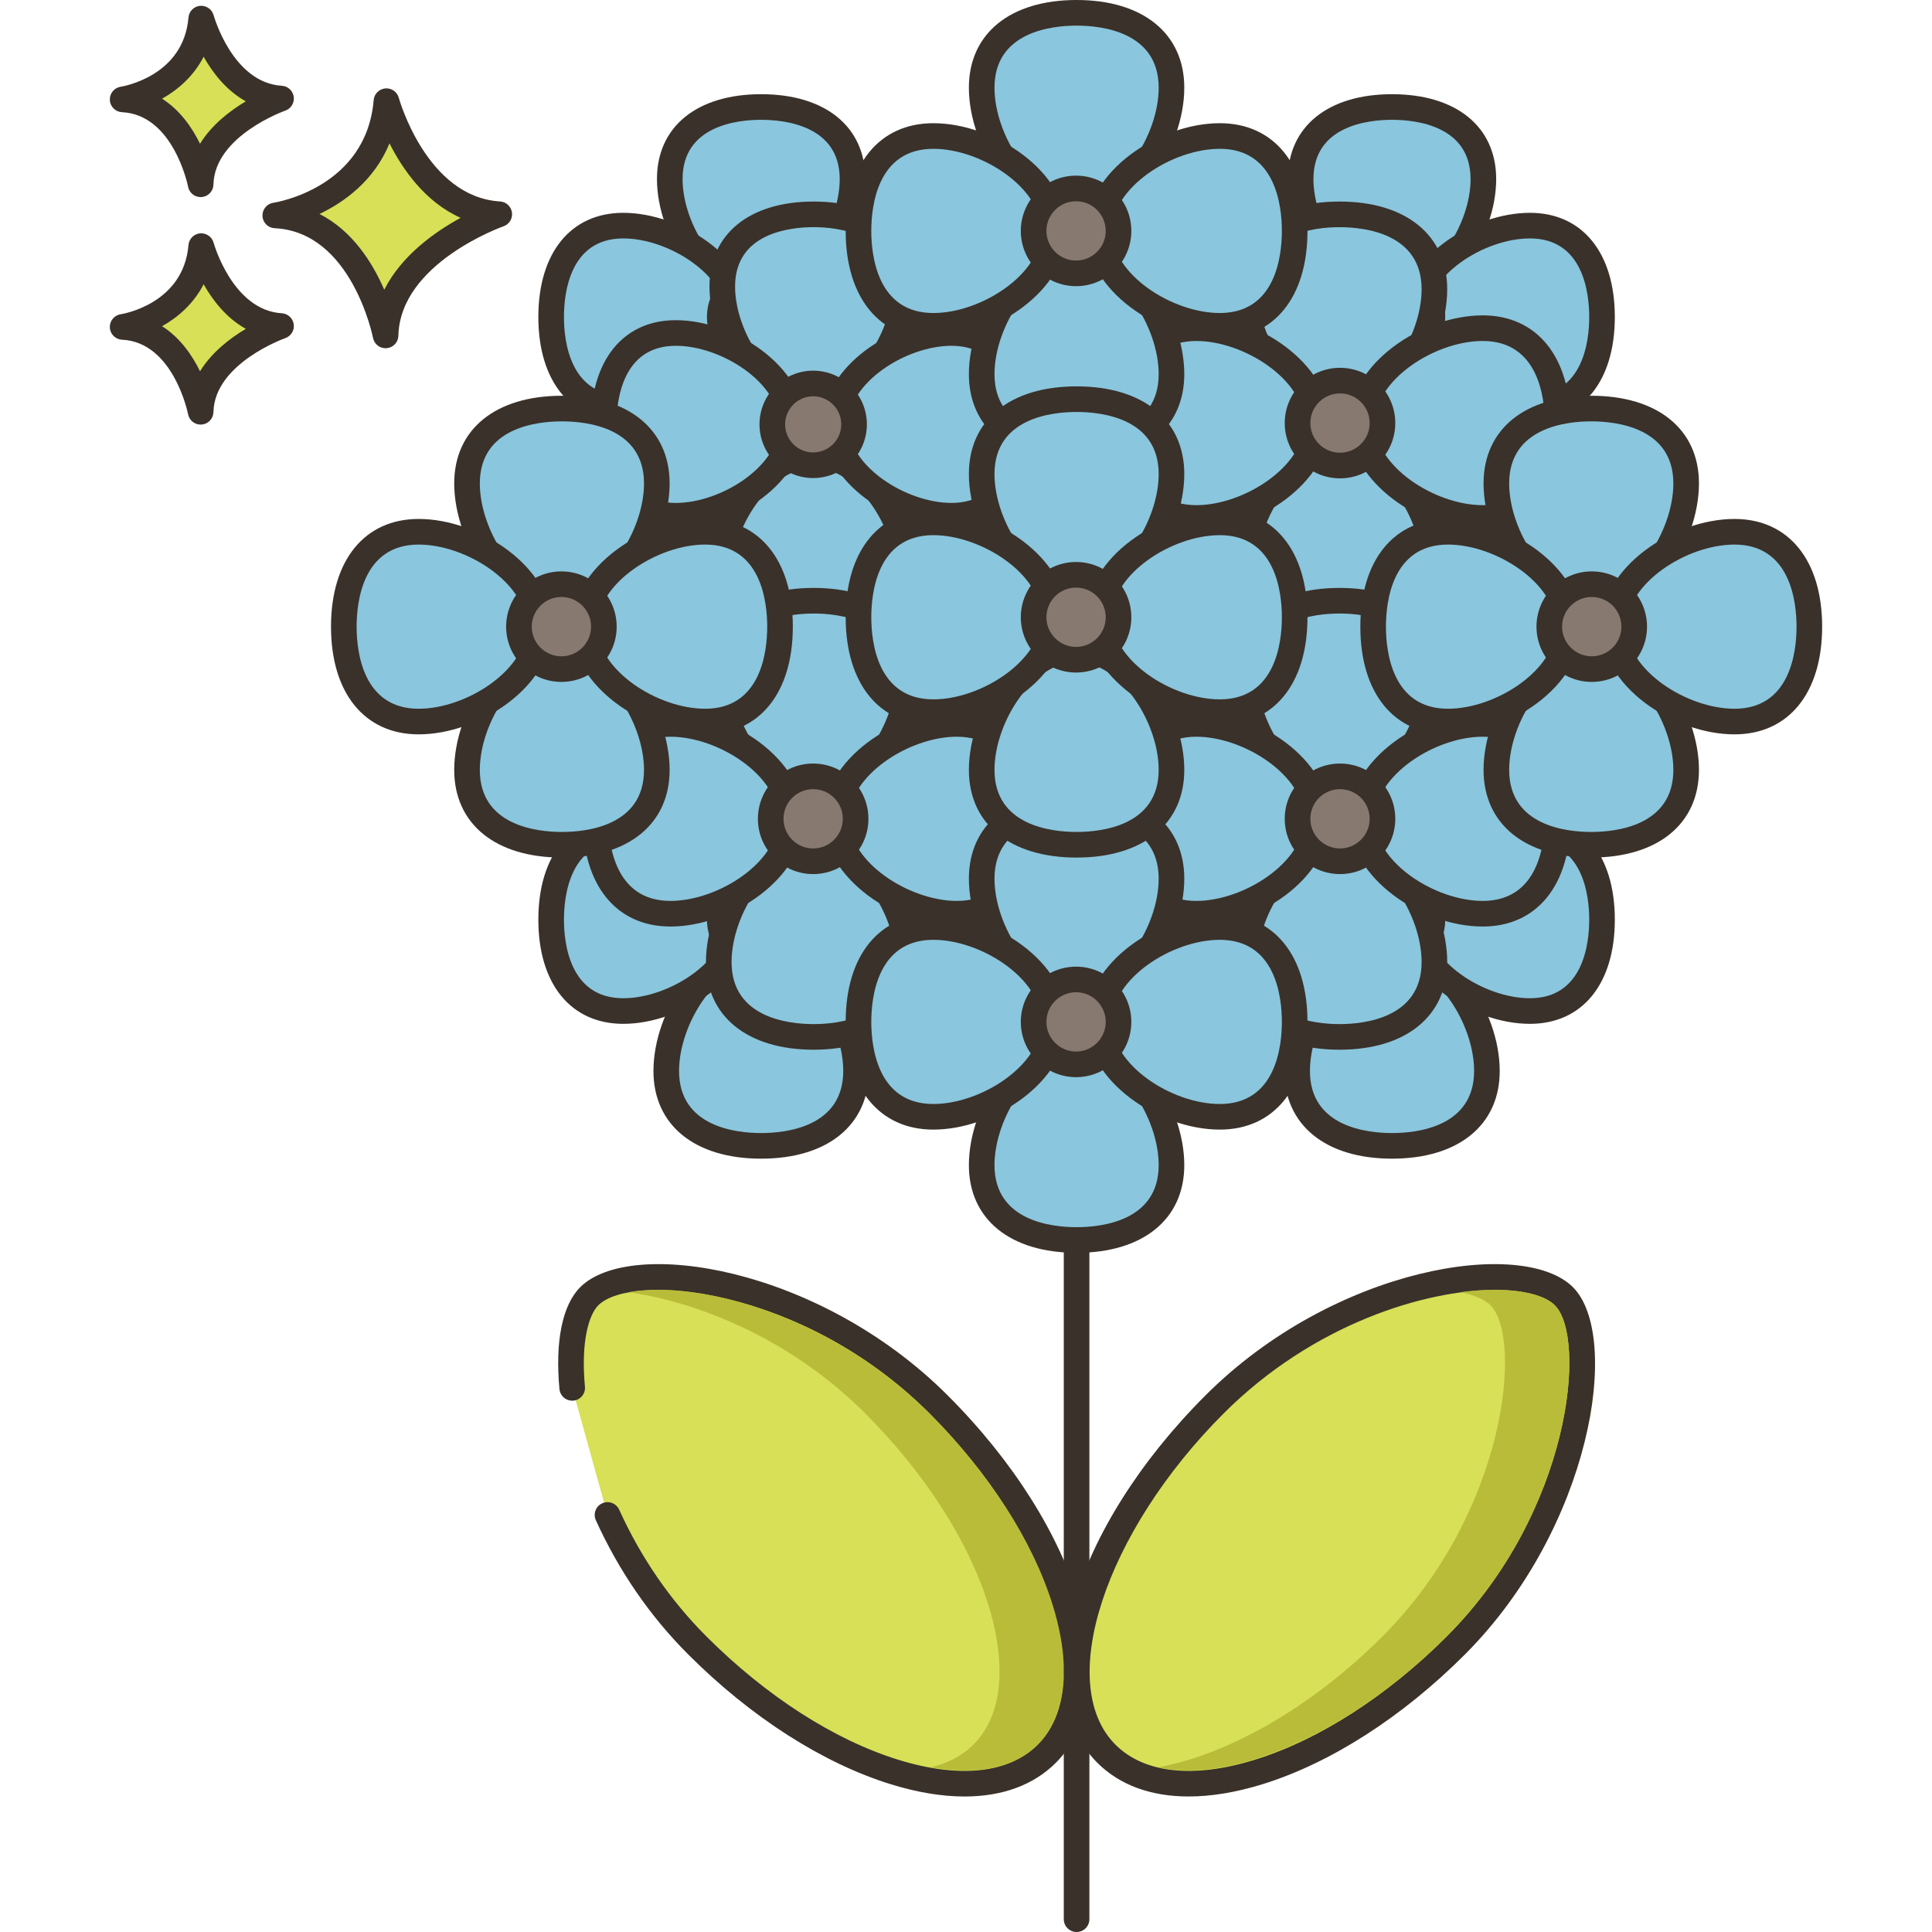 <?xml version="1.0" encoding="UTF-8"?>
<!DOCTYPE svg PUBLIC '-//W3C//DTD SVG 1.0//EN'
          'http://www.w3.org/TR/2001/REC-SVG-20010904/DTD/svg10.dtd'>
<svg contentScriptType="text/ecmascript" width="100pt" xmlns:xlink="http://www.w3.org/1999/xlink" zoomAndPan="magnify" contentStyleType="text/css" height="100.0pt" viewBox="-25 0 452 452.736" preserveAspectRatio="xMidYMid meet" xmlns="http://www.w3.org/2000/svg" version="1.0"
><path style="fill:#d7e057;" d="m65.188 23.707c-1.949 23.129-26.047 26.781-26.047 26.781 20.695.973 25.848 28.117 25.848 28.117.445-19.352 26.645-28.406 26.645-28.406-19.629-1.172-26.445-26.492-26.445-26.492zm0 0"
  /><path style="fill:#3a312a;" d="m91.812 47.207c-17.211-1.031-23.668-24.051-23.727-24.281-.383-1.406-1.703-2.336-3.168-2.207-1.453.133-2.598 1.285-2.719 2.734-1.719 20.43-22.629 23.93-23.508 24.066-1.527.23-2.629 1.582-2.547 3.121.078 1.543 1.312 2.77 2.855 2.84 18.055.855 23 25.441 23.043 25.691.277 1.422 1.52 2.434 2.945 2.434.086 0 .168-.004.254-.012 1.531-.129 2.715-1.387 2.75-2.918.387-17.023 24.383-25.559 24.625-25.641 1.352-.469 2.184-1.828 1.988-3.246-.199-1.418-1.367-2.5-2.793-2.582zm-27.133 20.691c-2.715-6.262-7.418-13.812-15.176-17.754 5.863-2.809 12.816-7.824 16.402-16.543 3.105 6.141 8.402 13.758 16.672 17.445-6.016 3.277-13.848 8.809-17.898 16.852zm0 0"
  /><path style="fill:#d7e057;" d="m21.789 57.668c-1.379 16.359-18.422 18.941-18.422 18.941 14.637.688 18.281 19.887 18.281 19.887.312-13.688 18.844-20.09 18.844-20.09-13.879-.832-18.703-18.738-18.703-18.738zm0 0"
  /><path style="fill:#3a312a;" d="m40.676 73.41c-11.535-.688-15.945-16.371-15.988-16.527-.379-1.406-1.719-2.309-3.164-2.203-1.453.129-2.598 1.285-2.723 2.734-1.156 13.742-15.289 16.133-15.883 16.227-1.527.23-2.625 1.582-2.547 3.121.082 1.543 1.316 2.77 2.855 2.844 12.07.566 15.449 17.289 15.48 17.453.27 1.426 1.516 2.438 2.945 2.438.082 0 .164-.004.25-.008 1.531-.125 2.715-1.387 2.75-2.922.262-11.418 16.664-17.27 16.824-17.324 1.355-.469 2.188-1.828 1.992-3.246-.195-1.418-1.367-2.5-2.793-2.586zm-19.172 13.594c-1.848-3.773-4.68-7.895-8.895-10.559 3.711-2.082 7.395-5.262 9.742-9.836 2.113 3.75 5.309 7.91 9.883 10.449-3.699 2.199-7.977 5.48-10.73 9.945zm0 0"
  /><path style="fill:#d7e057;" d="m21.789 4.355c-1.379 16.355-18.422 18.938-18.422 18.938 14.637.688 18.281 19.891 18.281 19.891.312-13.691 18.844-20.09 18.844-20.09-13.879-.832-18.703-18.738-18.703-18.738zm0 0"
  /><path style="fill:#3a312a;" d="m40.676 20.098c-11.535-.691-15.945-16.371-15.988-16.531-.379-1.402-1.719-2.305-3.164-2.203-1.453.129-2.598 1.285-2.723 2.738-1.156 13.738-15.289 16.129-15.883 16.223-1.527.234-2.625 1.582-2.547 3.125.082 1.539 1.316 2.77 2.855 2.84 12.07.57 15.449 17.289 15.48 17.453.27 1.43 1.516 2.441 2.945 2.441.082 0 .164-.004.25-.008 1.531-.129 2.715-1.387 2.75-2.922.262-11.418 16.664-17.27 16.824-17.324 1.355-.469 2.188-1.828 1.992-3.246-.195-1.418-1.367-2.5-2.793-2.586zm-19.172 13.59c-1.848-3.773-4.68-7.895-8.895-10.559 3.711-2.082 7.395-5.262 9.742-9.832 2.113 3.746 5.309 7.91 9.883 10.445-3.699 2.203-7.977 5.48-10.73 9.945zm0 0"
  /><path style="fill:#d7e057;" d="m194.578 329.102c-29.605-29.605-71.883-35.324-81.859-25.348-3.453 3.453-4.938 11.379-4 21.477l8.27 29.773c4.789 10.543 11.707 21.234 21.078 30.609 29.605 29.602 66.25 40.949 81.855 25.344 15.609-15.602 4.262-52.254-25.344-81.855zm0 0"
  /><path style="fill:#3a312a;" d="m196.699 326.98c-30.219-30.219-74.379-37.062-86.098-25.348-4.18 4.18-5.91 12.66-4.871 23.879.152 1.648 1.641 2.859 3.266 2.707 1.648-.152 2.863-1.613 2.707-3.266-.996-10.754.969-16.906 3.137-19.078 7.793-7.793 47.875-4.391 77.617 25.348 27.902 27.906 39.512 63.453 25.344 77.617-6.719 6.723-18.324 7.977-32.668 3.535-15.004-4.645-30.965-14.902-44.945-28.883-8.469-8.465-15.355-18.465-20.465-29.723-.688-1.508-2.461-2.176-3.973-1.492s-2.176 2.461-1.492 3.969c5.414 11.918 12.707 22.512 21.688 31.488 14.656 14.656 31.496 25.445 47.414 30.375 6.207 1.922 12.012 2.875 17.289 2.875 8.82 0 16.16-2.66 21.398-7.898 17.031-17.039 5.898-54.859-25.348-86.105zm0 0"
  /><path style="fill:#d7e057;" d="m341.102 303.754c-15.605-15.602-52.254-4.254-81.855 25.352-29.605 29.602-40.953 66.25-25.348 81.855 15.602 15.605 52.25 4.254 81.855-25.348 29.605-29.605 40.953-66.254 25.348-81.859zm0 0"
  /><path style="fill:#3a312a;" d="m343.227 301.633c-11.715-11.715-55.875-4.871-86.102 25.348-31.246 31.246-42.375 69.066-25.344 86.102 5.238 5.238 12.574 7.895 21.395 7.895 5.277 0 11.086-.949 17.293-2.871 15.918-4.93 32.754-15.715 47.41-30.375 29.68-29.676 36.793-74.656 25.348-86.098zm-29.59 81.859c-13.977 13.977-29.941 24.234-44.945 28.879-14.348 4.445-25.949 3.191-32.668-3.531-14.168-14.168-2.559-49.711 25.344-77.617 21.094-21.094 47.379-28.938 63.668-28.938 6.68 0 11.68 1.32 13.949 3.59 7.578 7.578 3.852 48.414-25.348 77.617zm0 0"
  /><path style="fill:#3a312a;" d="m226.914 223.234c-1.656 0-3 1.344-3 3v223.5c0 1.656 1.344 3 3 3s3-1.344 3-3v-223.5c0-1.656-1.344-3-3-3zm0 0"
  /><path style="fill:#8ac6dd;" d="m152.996 25.07c-11.824 0-21.414 5.07-21.414 16.898 0 11.824 9.586 27.238 21.414 27.238 11.824 0 21.414-15.414 21.414-27.238-.004-11.828-9.59-16.898-21.414-16.898zm0 0"
  /><path style="fill:#3a312a;" d="m152.992 22.074c-15.055 0-24.41 7.625-24.41 19.895 0 13.695 10.887 30.238 24.41 30.238 13.527 0 24.414-16.543 24.414-30.238 0-12.273-9.355-19.895-24.414-19.895zm0 44.133c-9.738 0-18.41-13.555-18.41-24.238 0-12.543 12.875-13.895 18.41-13.895 5.539 0 18.414 1.355 18.414 13.895 0 10.684-8.668 24.238-18.414 24.238zm0 0"
  /><path style="fill:#8ac6dd;" d="m152.996 81.453c-12.281 0-22.238 16.008-22.238 28.289 0 12.285 9.957 17.547 22.238 17.547s22.238-5.262 22.238-17.547c0-12.281-9.957-28.289-22.238-28.289zm0 0"
  /><path style="fill:#3a312a;" d="m152.992 78.453c-13.977 0-25.234 17.117-25.234 31.289 0 12.676 9.668 20.547 25.234 20.547 15.57 0 25.242-7.875 25.242-20.547 0-14.172-11.258-31.289-25.242-31.289zm0 45.836c-5.785 0-19.234-1.418-19.234-14.547 0-11.145 9.055-25.289 19.234-25.289 10.184 0 19.242 14.141 19.242 25.289 0 13.129-13.453 14.547-19.242 14.547zm0 0"
  /><path style="fill:#8ac6dd;" d="m185.312 52.871c-11.828 0-27.242 9.586-27.242 21.414 0 11.824 15.414 21.41 27.242 21.41 11.824 0 16.895-9.586 16.895-21.41 0-11.828-5.07-21.414-16.895-21.414zm0 0"
  /><path style="fill:#3a312a;" d="m185.312 49.871c-13.699 0-30.242 10.891-30.242 24.414 0 13.523 16.543 24.41 30.242 24.41 12.273 0 19.895-9.352 19.895-24.41s-7.621-24.414-19.895-24.414zm0 42.824c-10.688 0-24.242-8.668-24.242-18.41 0-9.746 13.555-18.414 24.242-18.414 12.543 0 13.895 12.875 13.895 18.414 0 5.535-1.352 18.41-13.895 18.41zm0 0"
  /><path style="fill:#8ac6dd;" d="m120.68 52.871c-11.828 0-16.895 9.586-16.895 21.414 0 11.824 5.066 21.41 16.895 21.41 11.824 0 27.242-9.586 27.242-21.41 0-11.828-15.418-21.414-27.242-21.414zm0 0"
  /><path style="fill:#3a312a;" d="m120.68 49.871c-12.273 0-19.895 9.355-19.895 24.414s7.621 24.41 19.895 24.41c13.695 0 30.242-10.887 30.242-24.41 0-13.523-16.547-24.414-30.242-24.414zm0 42.824c-12.543 0-13.895-12.875-13.895-18.41 0-5.539 1.352-18.414 13.895-18.414 10.684 0 24.242 8.668 24.242 18.414 0 9.742-13.559 18.41-24.242 18.41zm0 0"
  /><path style="fill:#87796f;" d="m152.883 64.703c-5.289 0-9.582 4.289-9.582 9.582 0 5.289 4.293 9.578 9.582 9.578 5.293 0 9.578-4.289 9.578-9.578 0-5.293-4.289-9.582-9.578-9.582zm0 0"
  /><path style="fill:#3a312a;" d="m152.879 61.703c-6.938 0-12.578 5.645-12.578 12.582s5.641 12.578 12.578 12.578 12.582-5.641 12.582-12.578-5.645-12.582-12.582-12.582zm0 19.16c-3.625 0-6.578-2.953-6.578-6.578 0-3.629 2.953-6.582 6.578-6.582 3.629 0 6.582 2.953 6.582 6.582 0 3.625-2.949 6.578-6.582 6.578zm0 0"
  /><path style="fill:#8ac6dd;" d="m300.832 25.07c-11.828 0-21.414 5.07-21.414 16.898 0 11.824 9.586 27.238 21.414 27.238 11.824 0 21.41-15.414 21.41-27.238 0-11.828-9.586-16.898-21.41-16.898zm0 0"
  /><path style="fill:#3a312a;" d="m300.832 22.074c-15.059 0-24.414 7.625-24.414 19.895 0 13.695 10.887 30.238 24.414 30.238 13.523 0 24.41-16.543 24.41-30.238 0-12.273-9.355-19.895-24.41-19.895zm0 44.133c-9.742 0-18.414-13.555-18.414-24.238 0-12.543 12.875-13.895 18.414-13.895 5.535 0 18.41 1.355 18.41 13.895 0 10.684-8.668 24.238-18.41 24.238zm0 0"
  /><path style="fill:#8ac6dd;" d="m300.832 81.453c-12.285 0-22.238 16.008-22.238 28.289 0 12.285 9.953 17.547 22.238 17.547 12.281 0 22.238-5.262 22.238-17.547 0-12.281-9.957-28.289-22.238-28.289zm0 0"
  /><path style="fill:#3a312a;" d="m300.832 78.453c-13.98 0-25.238 17.117-25.238 31.289 0 12.676 9.668 20.547 25.238 20.547 15.566 0 25.238-7.875 25.238-20.547 0-14.172-11.258-31.289-25.238-31.289zm0 45.836c-5.789 0-19.238-1.418-19.238-14.547 0-11.145 9.055-25.289 19.238-25.289 10.18 0 19.238 14.141 19.238 25.289 0 13.129-13.453 14.547-19.238 14.547zm0 0"
  /><path style="fill:#8ac6dd;" d="m333.148 52.871c-11.828 0-27.242 9.586-27.242 21.414 0 11.824 15.414 21.41 27.242 21.41 11.824 0 16.895-9.586 16.895-21.41 0-11.828-5.07-21.414-16.895-21.414zm0 0"
  /><path style="fill:#3a312a;" d="m333.148 49.871c-13.699 0-30.242 10.891-30.242 24.414 0 13.523 16.543 24.41 30.242 24.41 12.273 0 19.895-9.352 19.895-24.41s-7.621-24.414-19.895-24.414zm0 42.824c-10.688 0-24.242-8.668-24.242-18.41 0-9.746 13.555-18.414 24.242-18.414 12.543 0 13.895 12.875 13.895 18.414 0 5.535-1.352 18.41-13.895 18.41zm0 0"
  /><path style="fill:#8ac6dd;" d="m268.516 52.871c-11.828 0-16.895 9.586-16.895 21.414 0 11.824 5.066 21.41 16.895 21.41 11.824 0 27.242-9.586 27.242-21.41 0-11.828-15.418-21.414-27.242-21.414zm0 0"
  /><path style="fill:#3a312a;" d="m268.516 49.871c-12.273 0-19.895 9.355-19.895 24.414s7.621 24.41 19.895 24.41c13.695 0 30.242-10.887 30.242-24.41 0-13.523-16.547-24.414-30.242-24.414zm0 42.824c-12.543 0-13.895-12.875-13.895-18.41 0-5.539 1.352-18.414 13.895-18.414 10.684 0 24.242 8.668 24.242 18.414 0 9.742-13.559 18.41-24.242 18.41zm0 0"
  /><path style="fill:#87796f;" d="m300.715 64.703c-5.289 0-9.578 4.289-9.578 9.582 0 5.289 4.289 9.578 9.578 9.578 5.293 0 9.582-4.289 9.582-9.578 0-5.293-4.289-9.582-9.582-9.582zm0 0"
  /><path style="fill:#3a312a;" d="m300.715 61.703c-6.938 0-12.578 5.645-12.578 12.582s5.641 12.578 12.578 12.578 12.582-5.641 12.582-12.578-5.645-12.582-12.582-12.582zm0 19.16c-3.625 0-6.578-2.953-6.578-6.578 0-3.629 2.953-6.582 6.578-6.582 3.629 0 6.582 2.953 6.582 6.582 0 3.625-2.949 6.578-6.582 6.578zm0 0"
  /><path style="fill:#8ac6dd;" d="m152.996 166.297c-11.824 0-21.414 5.07-21.414 16.895 0 11.828 9.586 27.242 21.414 27.242 11.824 0 21.414-15.414 21.414-27.242 0-11.824-9.59-16.895-21.414-16.895zm0 0"
  /><path style="fill:#3a312a;" d="m152.992 163.297c-15.055 0-24.41 7.625-24.41 19.895 0 13.695 10.887 30.242 24.41 30.242 13.527 0 24.414-16.547 24.414-30.242 0-12.273-9.355-19.895-24.414-19.895zm0 44.137c-9.738 0-18.41-13.559-18.41-24.242 0-12.543 12.875-13.895 18.41-13.895 5.539 0 18.414 1.352 18.414 13.895 0 10.684-8.668 24.242-18.414 24.242zm0 0"
  /><path style="fill:#8ac6dd;" d="m152.996 222.676c-12.281 0-22.238 16.008-22.238 28.293s9.957 17.547 22.238 17.547 22.238-5.266 22.238-17.547-9.957-28.293-22.238-28.293zm0 0"
  /><path style="fill:#3a312a;" d="m152.992 219.676c-13.977 0-25.234 17.117-25.234 31.293 0 12.672 9.668 20.547 25.234 20.547 15.57 0 25.242-7.875 25.242-20.547 0-14.176-11.258-31.293-25.242-31.293zm0 45.84c-5.785 0-19.234-1.418-19.234-14.547 0-11.148 9.055-25.293 19.234-25.293 10.184 0 19.242 14.141 19.242 25.293 0 13.129-13.453 14.547-19.242 14.547zm0 0"
  /><path style="fill:#8ac6dd;" d="m185.312 194.094c-11.828 0-27.242 9.586-27.242 21.414 0 11.828 15.414 21.414 27.242 21.414 11.824 0 16.895-9.586 16.895-21.414 0-11.828-5.07-21.414-16.895-21.414zm0 0"
  /><path style="fill:#3a312a;" d="m185.312 191.094c-13.699 0-30.242 10.891-30.242 24.414 0 13.523 16.543 24.414 30.242 24.414 12.273 0 19.895-9.355 19.895-24.414 0-15.059-7.621-24.414-19.895-24.414zm0 42.828c-10.688 0-24.242-8.672-24.242-18.414 0-9.742 13.555-18.414 24.242-18.414 12.543 0 13.895 12.875 13.895 18.414 0 5.535-1.352 18.414-13.895 18.414zm0 0"
  /><path style="fill:#8ac6dd;" d="m120.68 194.094c-11.828 0-16.895 9.586-16.895 21.414 0 11.828 5.066 21.414 16.895 21.414 11.824 0 27.242-9.586 27.242-21.414 0-11.828-15.418-21.414-27.242-21.414zm0 0"
  /><path style="fill:#3a312a;" d="m120.68 191.094c-12.273 0-19.895 9.355-19.895 24.414 0 15.059 7.621 24.414 19.895 24.414 13.695 0 30.242-10.891 30.242-24.414 0-13.523-16.547-24.414-30.242-24.414zm0 42.828c-12.543 0-13.895-12.879-13.895-18.414 0-5.539 1.352-18.414 13.895-18.414 10.684 0 24.242 8.672 24.242 18.414 0 9.742-13.559 18.414-24.242 18.414zm0 0"
  /><path style="fill:#87796f;" d="m162.461 215.508c0 5.293-4.289 9.582-9.578 9.582-5.293 0-9.582-4.289-9.582-9.582 0-5.289 4.289-9.578 9.582-9.578 5.289 0 9.578 4.289 9.578 9.578zm0 0"
  /><path style="fill:#3a312a;" d="m152.879 202.93c-6.938 0-12.578 5.641-12.578 12.578s5.641 12.582 12.578 12.582 12.582-5.645 12.582-12.582-5.645-12.578-12.582-12.578zm0 19.16c-3.625 0-6.578-2.953-6.578-6.582 0-3.629 2.953-6.578 6.578-6.578 3.629 0 6.582 2.949 6.582 6.578 0 3.629-2.949 6.582-6.582 6.582zm0 0"
  /><path style="fill:#8ac6dd;" d="m300.832 166.297c-11.828 0-21.414 5.07-21.414 16.895 0 11.828 9.586 27.242 21.414 27.242 11.824 0 21.41-15.414 21.41-27.242 0-11.824-9.586-16.895-21.41-16.895zm0 0"
  /><path style="fill:#3a312a;" d="m300.832 163.297c-15.059 0-24.414 7.625-24.414 19.895 0 13.695 10.887 30.242 24.414 30.242 13.523 0 24.41-16.547 24.41-30.242 0-12.273-9.355-19.895-24.41-19.895zm0 44.137c-9.742 0-18.414-13.559-18.414-24.242 0-12.543 12.875-13.895 18.414-13.895 5.535 0 18.41 1.352 18.41 13.895 0 10.684-8.668 24.242-18.41 24.242zm0 0"
  /><path style="fill:#8ac6dd;" d="m300.832 222.676c-12.285 0-22.238 16.008-22.238 28.293s9.953 17.547 22.238 17.547c12.281 0 22.238-5.266 22.238-17.547s-9.957-28.293-22.238-28.293zm0 0"
  /><path style="fill:#3a312a;" d="m300.832 219.676c-13.98 0-25.238 17.117-25.238 31.293 0 12.672 9.668 20.547 25.238 20.547 15.566 0 25.238-7.875 25.238-20.547 0-14.176-11.258-31.293-25.238-31.293zm0 45.84c-5.789 0-19.238-1.418-19.238-14.547 0-11.148 9.055-25.293 19.238-25.293 10.18 0 19.238 14.141 19.238 25.293 0 13.129-13.453 14.547-19.238 14.547zm0 0"
  /><path style="fill:#8ac6dd;" d="m333.148 194.094c-11.828 0-27.242 9.586-27.242 21.414 0 11.828 15.414 21.414 27.242 21.414 11.824 0 16.895-9.586 16.895-21.414 0-11.828-5.07-21.414-16.895-21.414zm0 0"
  /><path style="fill:#3a312a;" d="m333.148 191.094c-13.699 0-30.242 10.891-30.242 24.414 0 13.523 16.543 24.414 30.242 24.414 12.273 0 19.895-9.355 19.895-24.414 0-15.059-7.621-24.414-19.895-24.414zm0 42.828c-10.688 0-24.242-8.672-24.242-18.414 0-9.742 13.555-18.414 24.242-18.414 12.543 0 13.895 12.875 13.895 18.414 0 5.535-1.352 18.414-13.895 18.414zm0 0"
  /><path style="fill:#8ac6dd;" d="m268.516 194.094c-11.828 0-16.895 9.586-16.895 21.414 0 11.828 5.066 21.414 16.895 21.414 11.824 0 27.242-9.586 27.242-21.414 0-11.828-15.418-21.414-27.242-21.414zm0 0"
  /><path style="fill:#3a312a;" d="m268.516 191.094c-12.273 0-19.895 9.355-19.895 24.414 0 15.059 7.621 24.414 19.895 24.414 13.695 0 30.242-10.891 30.242-24.414 0-13.523-16.547-24.414-30.242-24.414zm0 42.828c-12.543 0-13.895-12.879-13.895-18.414 0-5.539 1.352-18.414 13.895-18.414 10.684 0 24.242 8.672 24.242 18.414 0 9.742-13.559 18.414-24.242 18.414zm0 0"
  /><path style="fill:#87796f;" d="m310.297 215.508c0 5.293-4.289 9.582-9.582 9.582-5.289 0-9.578-4.289-9.578-9.582 0-5.289 4.289-9.578 9.578-9.578 5.293 0 9.582 4.289 9.582 9.578zm0 0"
  /><path style="fill:#3a312a;" d="m300.715 202.93c-6.938 0-12.578 5.641-12.578 12.578s5.641 12.582 12.578 12.582 12.582-5.645 12.582-12.582-5.645-12.578-12.582-12.578zm0 19.16c-3.625 0-6.578-2.953-6.578-6.582 0-3.629 2.953-6.578 6.578-6.578 3.629 0 6.582 2.949 6.582 6.578 0 3.629-2.949 6.582-6.582 6.582zm0 0"
  /><path style="fill:#8ac6dd;" d="m165.301 50.23c-11.824 0-21.414 5.07-21.414 16.895 0 11.828 9.59 27.242 21.414 27.242 11.828 0 21.414-15.414 21.414-27.242 0-11.824-9.586-16.895-21.414-16.895zm0 0"
  /><path style="fill:#3a312a;" d="m165.301 47.23c-15.059 0-24.414 7.625-24.414 19.898 0 13.695 10.891 30.238 24.414 30.238 13.523 0 24.414-16.543 24.414-30.238 0-12.273-9.352-19.898-24.414-19.898zm0 44.137c-9.742 0-18.414-13.555-18.414-24.238 0-12.543 12.879-13.898 18.414-13.898 5.539 0 18.414 1.355 18.414 13.898 0 10.684-8.672 24.238-18.414 24.238zm0 0"
  /><path style="fill:#8ac6dd;" d="m165.301 106.613c-12.281 0-22.238 16.008-22.238 28.289 0 12.285 9.957 17.547 22.238 17.547 12.285 0 22.242-5.262 22.242-17.547-.004-12.281-9.957-28.289-22.242-28.289zm0 0"
  /><path style="fill:#3a312a;" d="m165.301 103.613c-13.98 0-25.238 17.117-25.238 31.289 0 12.676 9.672 20.547 25.238 20.547 15.57 0 25.238-7.875 25.238-20.547 0-14.172-11.254-31.289-25.238-31.289zm0 45.836c-5.785 0-19.238-1.418-19.238-14.547 0-11.145 9.059-25.289 19.238-25.289 10.18 0 19.238 14.141 19.238 25.289 0 13.129-13.449 14.547-19.238 14.547zm0 0"
  /><path style="fill:#8ac6dd;" d="m197.617 78.031c-11.824 0-27.242 9.586-27.242 21.414 0 11.824 15.418 21.41 27.242 21.41 11.828 0 16.895-9.586 16.895-21.41.004-11.828-5.066-21.414-16.895-21.414zm0 0"
  /><path style="fill:#3a312a;" d="m197.621 75.031c-13.699 0-30.242 10.891-30.242 24.414 0 13.523 16.543 24.41 30.242 24.41 12.27 0 19.895-9.352 19.895-24.41 0-15.059-7.625-24.414-19.895-24.414zm0 42.824c-10.688 0-24.242-8.668-24.242-18.41 0-9.746 13.555-18.414 24.242-18.414 12.539 0 13.895 12.875 13.895 18.414 0 5.535-1.355 18.41-13.895 18.41zm0 0"
  /><path style="fill:#8ac6dd;" d="m132.984 78.031c-11.824 0-16.895 9.586-16.895 21.414 0 11.824 5.066 21.41 16.895 21.41s27.242-9.586 27.242-21.41c0-11.828-15.414-21.414-27.242-21.414zm0 0"
  /><path style="fill:#3a312a;" d="m132.984 75.031c-12.273 0-19.895 9.355-19.895 24.414 0 15.059 7.625 24.41 19.895 24.41 13.699 0 30.242-10.887 30.242-24.41 0-13.523-16.543-24.414-30.242-24.414zm0 42.824c-12.543 0-13.895-12.875-13.895-18.41 0-5.539 1.355-18.414 13.895-18.414 10.688 0 24.242 8.668 24.242 18.414 0 9.742-13.555 18.41-24.242 18.41zm0 0"
  /><path style="fill:#87796f;" d="m165.188 89.863c-5.289 0-9.578 4.289-9.578 9.582 0 5.289 4.289 9.582 9.578 9.582s9.582-4.293 9.582-9.582c0-5.293-4.293-9.582-9.582-9.582zm0 0"
  /><path style="fill:#3a312a;" d="m165.188 86.863c-6.938 0-12.578 5.645-12.578 12.582s5.641 12.578 12.578 12.578 12.582-5.641 12.582-12.578-5.645-12.582-12.582-12.582zm0 19.16c-3.629 0-6.578-2.953-6.578-6.578 0-3.629 2.949-6.582 6.578-6.582s6.582 2.953 6.582 6.582c0 3.625-2.953 6.578-6.582 6.578zm0 0"
  /><path style="fill:#8ac6dd;" d="m165.301 140.77c-12.281 0-22.238 5.262-22.238 17.543 0 12.285 9.957 28.293 22.238 28.293 12.285 0 22.242-16.008 22.242-28.293 0-12.281-9.957-17.543-22.242-17.543zm0 0"
  /><path style="fill:#3a312a;" d="m165.301 137.77c-15.566 0-25.238 7.871-25.238 20.543 0 14.172 11.258 31.293 25.238 31.293s25.238-17.121 25.238-31.293c0-12.672-9.668-20.543-25.238-20.543zm0 45.836c-10.18 0-19.238-14.145-19.238-25.293 0-13.125 13.457-14.543 19.238-14.543 5.785 0 19.238 1.418 19.238 14.543 0 11.148-9.059 25.293-19.238 25.293zm0 0"
  /><path style="fill:#8ac6dd;" d="m165.301 197.148c-12.281 0-22.238 16.008-22.238 28.293 0 12.281 9.957 17.543 22.238 17.543 12.285 0 22.242-5.262 22.242-17.543 0-12.285-9.957-28.293-22.242-28.293zm0 0"
  /><path style="fill:#3a312a;" d="m165.301 194.148c-13.98 0-25.238 17.117-25.238 31.293 0 12.672 9.672 20.543 25.238 20.543 15.57 0 25.238-7.871 25.238-20.543 0-14.176-11.254-31.293-25.238-31.293zm0 45.836c-5.785 0-19.238-1.418-19.238-14.543 0-11.148 9.059-25.293 19.238-25.293 10.18 0 19.238 14.141 19.238 25.293 0 13.125-13.449 14.543-19.238 14.543zm0 0"
  /><path style="fill:#8ac6dd;" d="m198.863 169.637c-12.281 0-28.293 9.961-28.293 22.242s16.012 22.238 28.293 22.238 17.547-9.957 17.547-22.238-5.266-22.242-17.547-22.242zm0 0"
  /><path style="fill:#3a312a;" d="m198.867 166.637c-14.176 0-31.293 11.258-31.293 25.238 0 13.984 17.121 25.242 31.293 25.242 12.672 0 20.543-9.672 20.543-25.242 0-15.566-7.871-25.238-20.543-25.238zm0 44.48c-11.148 0-25.293-9.059-25.293-19.242 0-10.18 14.145-19.238 25.293-19.238 13.125 0 14.543 13.457 14.543 19.238 0 5.785-1.418 19.242-14.543 19.242zm0 0"
  /><path style="fill:#8ac6dd;" d="m131.738 169.637c-12.281 0-17.543 9.961-17.543 22.242s5.262 22.238 17.543 22.238c12.285 0 28.293-9.957 28.293-22.238s-16.008-22.242-28.293-22.242zm0 0"
  /><path style="fill:#3a312a;" d="m131.738 166.637c-12.672 0-20.543 9.672-20.543 25.238 0 15.57 7.871 25.242 20.543 25.242 14.176 0 31.293-11.258 31.293-25.242 0-13.98-17.117-25.238-31.293-25.238zm0 44.48c-13.125 0-14.543-13.457-14.543-19.242 0-5.781 1.418-19.238 14.543-19.238 11.148 0 25.293 9.059 25.293 19.238 0 10.184-14.145 19.242-25.293 19.242zm0 0"
  /><path style="fill:#87796f;" d="m175.133 191.875c0 5.496-4.453 9.949-9.949 9.949s-9.949-4.453-9.949-9.949 4.453-9.949 9.949-9.949 9.949 4.453 9.949 9.949zm0 0"
  /><path style="fill:#3a312a;" d="m165.184 178.926c-7.141 0-12.949 5.809-12.949 12.949 0 7.145 5.809 12.953 12.949 12.953s12.949-5.809 12.949-12.953c0-7.141-5.809-12.949-12.949-12.949zm0 19.898c-3.832 0-6.949-3.117-6.949-6.949s3.117-6.949 6.949-6.949c3.832 0 6.949 3.117 6.949 6.949s-3.117 6.949-6.949 6.949zm0 0"
  /><path style="fill:#8ac6dd;" d="m106.309 95.738c-12.281 0-22.238 5.266-22.238 17.547s9.957 28.289 22.238 28.289 22.238-16.008 22.238-28.289-9.957-17.547-22.238-17.547zm0 0"
  /><path style="fill:#3a312a;" d="m106.309 92.738c-15.57 0-25.238 7.875-25.238 20.547 0 14.172 11.258 31.289 25.238 31.289 13.98 0 25.238-17.117 25.238-31.289 0-12.676-9.672-20.547-25.238-20.547zm0 45.836c-10.18 0-19.238-14.141-19.238-25.289 0-13.129 13.453-14.547 19.238-14.547s19.238 1.418 19.238 14.547c0 11.148-9.059 25.289-19.238 25.289zm0 0"
  /><path style="fill:#8ac6dd;" d="m106.309 152.117c-12.281 0-22.238 16.012-22.238 28.293s9.957 17.547 22.238 17.547 22.238-5.266 22.238-17.547-9.957-28.293-22.238-28.293zm0 0"
  /><path style="fill:#3a312a;" d="m106.309 149.117c-13.98 0-25.238 17.117-25.238 31.293 0 12.676 9.668 20.547 25.238 20.547 15.566 0 25.238-7.875 25.238-20.547 0-14.176-11.258-31.293-25.238-31.293zm0 45.84c-5.785 0-19.238-1.418-19.238-14.547 0-11.148 9.059-25.293 19.238-25.293 10.18 0 19.238 14.145 19.238 25.293 0 13.129-13.453 14.547-19.238 14.547zm0 0"
  /><path style="fill:#8ac6dd;" d="m139.871 124.609c-12.281 0-28.289 9.957-28.289 22.238s16.008 22.242 28.289 22.242 17.547-9.961 17.547-22.242-5.266-22.238-17.547-22.238zm0 0"
  /><path style="fill:#3a312a;" d="m139.871 121.609c-14.172 0-31.289 11.258-31.289 25.238 0 13.977 17.117 25.238 31.289 25.238 12.676 0 20.547-9.672 20.547-25.238 0-15.57-7.875-25.238-20.547-25.238zm0 44.477c-11.148 0-25.289-9.059-25.289-19.238 0-10.184 14.141-19.238 25.289-19.238 13.129 0 14.547 13.453 14.547 19.238 0 5.781-1.418 19.238-14.547 19.238zm0 0"
  /><path style="fill:#8ac6dd;" d="m72.746 124.609c-12.281 0-17.547 9.957-17.547 22.238s5.266 22.242 17.547 22.242 28.293-9.961 28.293-22.242-16.012-22.238-28.293-22.238zm0 0"
  /><path style="fill:#3a312a;" d="m72.746 121.609c-12.676 0-20.547 9.668-20.547 25.238 0 15.566 7.875 25.238 20.547 25.238 14.176 0 31.293-11.262 31.293-25.238 0-13.98-17.117-25.238-31.293-25.238zm0 44.477c-13.129 0-14.547-13.457-14.547-19.238 0-5.785 1.418-19.238 14.547-19.238 11.148 0 25.293 9.055 25.293 19.238 0 10.18-14.145 19.238-25.293 19.238zm0 0"
  /><path style="fill:#87796f;" d="m106.191 136.898c-5.496 0-9.953 4.453-9.953 9.949s4.457 9.949 9.953 9.949c5.492 0 9.949-4.453 9.949-9.949s-4.453-9.949-9.949-9.949zm0 0"
  /><path style="fill:#3a312a;" d="m106.191 133.898c-7.141 0-12.953 5.809-12.953 12.949s5.809 12.949 12.953 12.949c7.141 0 12.949-5.809 12.949-12.949s-5.809-12.949-12.949-12.949zm0 19.898c-3.832 0-6.953-3.117-6.953-6.949 0-3.832 3.121-6.953 6.953-6.953 3.832 0 6.949 3.121 6.949 6.953 0 3.832-3.117 6.949-6.949 6.949zm0 0"
  /><path style="fill:#8ac6dd;" d="m288.523 50.23c-12.281 0-22.238 5.266-22.238 17.547s9.957 28.293 22.238 28.293 22.238-16.012 22.238-28.293c.004-12.281-9.957-17.547-22.238-17.547zm0 0"
  /><path style="fill:#3a312a;" d="m288.523 47.23c-15.566 0-25.238 7.875-25.238 20.547 0 14.176 11.258 31.293 25.238 31.293 13.984 0 25.242-17.121 25.242-31.293 0-12.672-9.672-20.547-25.242-20.547zm0 45.84c-10.18 0-19.238-14.141-19.238-25.289 0-13.129 13.453-14.547 19.238-14.547 5.785 0 19.242 1.418 19.242 14.547 0 11.145-9.062 25.289-19.242 25.289zm0 0"
  /><path style="fill:#8ac6dd;" d="m288.523 104.41c-12.281 0-22.238 16.012-22.238 28.293 0 12.285 9.957 17.547 22.238 17.547s22.238-5.266 22.238-17.547-9.957-28.293-22.238-28.293zm0 0"
  /><path style="fill:#3a312a;" d="m288.523 101.41c-13.98 0-25.238 17.121-25.238 31.293 0 12.672 9.672 20.543 25.238 20.543 15.57 0 25.242-7.871 25.242-20.543 0-14.172-11.258-31.293-25.242-31.293zm0 45.836c-5.785 0-19.238-1.418-19.238-14.543 0-11.148 9.059-25.293 19.238-25.293 10.184 0 19.242 14.145 19.242 25.293 0 13.125-13.457 14.543-19.242 14.543zm0 0"
  /><path style="fill:#8ac6dd;" d="m254.961 76.902c-12.281 0-17.543 9.957-17.543 22.238 0 12.285 5.262 22.238 17.543 22.238s28.293-9.953 28.293-22.238c0-12.281-16.012-22.238-28.293-22.238zm0 0"
  /><path style="fill:#3a312a;" d="m254.961 73.902c-12.672 0-20.543 9.672-20.543 25.238 0 15.57 7.871 25.238 20.543 25.238 14.172 0 31.293-11.258 31.293-25.238s-17.121-25.238-31.293-25.238zm0 44.477c-13.125 0-14.543-13.453-14.543-19.238 0-5.781 1.418-19.238 14.543-19.238 11.148 0 25.293 9.059 25.293 19.238s-14.145 19.238-25.293 19.238zm0 0"
  /><path style="fill:#8ac6dd;" d="m322.086 76.902c-12.281 0-28.293 9.957-28.293 22.238 0 12.285 16.012 22.238 28.293 22.238s17.547-9.953 17.547-22.238c0-12.281-5.266-22.238-17.547-22.238zm0 0"
  /><path style="fill:#3a312a;" d="m322.086 73.902c-14.176 0-31.293 11.258-31.293 25.238s17.117 25.238 31.293 25.238c12.676 0 20.547-9.668 20.547-25.238 0-15.566-7.871-25.238-20.547-25.238zm0 44.477c-11.148 0-25.293-9.059-25.293-19.238s14.145-19.238 25.293-19.238c13.129 0 14.547 13.457 14.547 19.238 0 5.785-1.418 19.238-14.547 19.238zm0 0"
  /><path style="fill:#87796f;" d="m288.641 89.191c-5.496 0-9.949 4.457-9.949 9.949 0 5.496 4.453 9.953 9.949 9.953s9.953-4.457 9.953-9.953-4.457-9.949-9.953-9.949zm0 0"
  /><path style="fill:#3a312a;" d="m288.641 86.191c-7.137 0-12.949 5.809-12.949 12.949 0 7.145 5.809 12.953 12.949 12.953 7.145 0 12.953-5.809 12.953-12.953 0-7.141-5.809-12.949-12.953-12.949zm0 19.898c-3.832 0-6.949-3.117-6.949-6.949s3.117-6.949 6.949-6.949 6.953 3.117 6.953 6.949-3.121 6.949-6.953 6.949zm0 0"
  /><path style="fill:#8ac6dd;" d="m288.523 140.77c-12.281 0-22.238 5.262-22.238 17.543 0 12.285 9.957 28.293 22.238 28.293s22.238-16.008 22.238-28.293c0-12.281-9.957-17.543-22.238-17.543zm0 0"
  /><path style="fill:#3a312a;" d="m288.523 137.77c-15.566 0-25.238 7.871-25.238 20.543 0 14.172 11.258 31.293 25.238 31.293 13.984 0 25.242-17.121 25.242-31.293 0-12.672-9.672-20.543-25.242-20.543zm0 45.836c-10.18 0-19.238-14.145-19.238-25.293 0-13.125 13.453-14.543 19.238-14.543 5.785 0 19.242 1.418 19.242 14.543 0 11.148-9.062 25.293-19.242 25.293zm0 0"
  /><path style="fill:#8ac6dd;" d="m288.523 197.148c-12.281 0-22.238 16.008-22.238 28.293 0 12.281 9.957 17.543 22.238 17.543s22.238-5.262 22.238-17.543c0-12.285-9.957-28.293-22.238-28.293zm0 0"
  /><path style="fill:#3a312a;" d="m288.523 194.148c-13.98 0-25.238 17.117-25.238 31.293 0 12.672 9.672 20.543 25.238 20.543 15.57 0 25.242-7.871 25.242-20.543 0-14.176-11.258-31.293-25.242-31.293zm0 45.836c-5.785 0-19.238-1.418-19.238-14.543 0-11.148 9.059-25.293 19.238-25.293 10.184 0 19.242 14.141 19.242 25.293 0 13.125-13.457 14.543-19.242 14.543zm0 0"
  /><path style="fill:#8ac6dd;" d="m254.961 169.637c-12.281 0-17.543 9.961-17.543 22.242s5.262 22.238 17.543 22.238 28.293-9.957 28.293-22.238-16.012-22.242-28.293-22.242zm0 0"
  /><path style="fill:#3a312a;" d="m254.961 166.637c-12.672 0-20.543 9.672-20.543 25.238 0 15.57 7.871 25.242 20.543 25.242 14.172 0 31.293-11.258 31.293-25.242 0-13.98-17.121-25.238-31.293-25.238zm0 44.48c-13.125 0-14.543-13.457-14.543-19.242 0-5.781 1.418-19.238 14.543-19.238 11.148 0 25.293 9.059 25.293 19.238 0 10.184-14.145 19.242-25.293 19.242zm0 0"
  /><path style="fill:#8ac6dd;" d="m322.086 169.637c-12.281 0-28.293 9.961-28.293 22.242s16.012 22.238 28.293 22.238 17.547-9.957 17.547-22.238-5.266-22.242-17.547-22.242zm0 0"
  /><path style="fill:#3a312a;" d="m322.086 166.637c-14.176 0-31.293 11.258-31.293 25.238 0 13.984 17.117 25.242 31.293 25.242 12.676 0 20.547-9.672 20.547-25.242 0-15.566-7.871-25.238-20.547-25.238zm0 44.48c-11.148 0-25.293-9.059-25.293-19.242 0-10.18 14.145-19.238 25.293-19.238 13.129 0 14.547 13.457 14.547 19.238 0 5.785-1.418 19.242-14.547 19.242zm0 0"
  /><path style="fill:#87796f;" d="m288.641 181.93c-5.496 0-9.949 4.453-9.949 9.949s4.453 9.949 9.949 9.949 9.953-4.453 9.953-9.949-4.457-9.949-9.953-9.949zm0 0"
  /><path style="fill:#3a312a;" d="m288.641 178.926c-7.137 0-12.949 5.809-12.949 12.949 0 7.145 5.809 12.953 12.949 12.953 7.145 0 12.953-5.809 12.953-12.953 0-7.141-5.809-12.949-12.953-12.949zm0 19.898c-3.832 0-6.949-3.117-6.949-6.949s3.117-6.949 6.949-6.949 6.953 3.117 6.953 6.949-3.121 6.949-6.953 6.949zm0 0"
  /><path style="fill:#8ac6dd;" d="m347.52 95.738c-12.285 0-22.238 5.266-22.238 17.547s9.953 28.289 22.238 28.289c12.281 0 22.238-16.008 22.238-28.289s-9.957-17.547-22.238-17.547zm0 0"
  /><path style="fill:#3a312a;" d="m347.52 92.738c-15.57 0-25.238 7.875-25.238 20.547 0 14.172 11.258 31.289 25.238 31.289s25.238-17.117 25.238-31.289c0-12.676-9.672-20.547-25.238-20.547zm0 45.836c-10.18 0-19.238-14.141-19.238-25.289 0-13.129 13.453-14.547 19.238-14.547 5.781 0 19.238 1.418 19.238 14.547 0 11.148-9.059 25.289-19.238 25.289zm0 0"
  /><path style="fill:#8ac6dd;" d="m347.52 152.117c-12.285 0-22.238 16.012-22.238 28.293s9.953 17.547 22.238 17.547c12.281 0 22.238-5.266 22.238-17.547s-9.957-28.293-22.238-28.293zm0 0"
  /><path style="fill:#3a312a;" d="m347.52 149.117c-13.98 0-25.238 17.117-25.238 31.293 0 12.676 9.668 20.547 25.238 20.547 15.566 0 25.238-7.875 25.238-20.547 0-14.176-11.258-31.293-25.238-31.293zm0 45.84c-5.789 0-19.238-1.418-19.238-14.547 0-11.148 9.059-25.293 19.238-25.293 10.18 0 19.238 14.145 19.238 25.293 0 13.129-13.457 14.547-19.238 14.547zm0 0"
  /><path style="fill:#8ac6dd;" d="m313.953 124.609c-12.281 0-17.547 9.957-17.547 22.238s5.266 22.242 17.547 22.242 28.293-9.961 28.293-22.242-16.012-22.238-28.293-22.238zm0 0"
  /><path style="fill:#3a312a;" d="m313.953 121.609c-12.672 0-20.547 9.668-20.547 25.238 0 15.566 7.875 25.238 20.547 25.238 14.176 0 31.293-11.262 31.293-25.238 0-13.98-17.117-25.238-31.293-25.238zm0 44.477c-13.129 0-14.547-13.457-14.547-19.238 0-5.785 1.418-19.238 14.547-19.238 11.148 0 25.293 9.055 25.293 19.238 0 10.18-14.141 19.238-25.293 19.238zm0 0"
  /><path style="fill:#8ac6dd;" d="m381.082 124.609c-12.285 0-28.293 9.957-28.293 22.238s16.008 22.242 28.293 22.242c12.281 0 17.543-9.961 17.543-22.242s-5.262-22.238-17.543-22.238zm0 0"
  /><path style="fill:#3a312a;" d="m381.082 121.609c-14.176 0-31.293 11.258-31.293 25.238 0 13.977 17.117 25.238 31.293 25.238 12.672 0 20.543-9.672 20.543-25.238 0-15.57-7.871-25.238-20.543-25.238zm0 44.477c-11.148 0-25.293-9.059-25.293-19.238 0-10.184 14.141-19.238 25.293-19.238 13.125 0 14.543 13.453 14.543 19.238 0 5.781-1.418 19.238-14.543 19.238zm0 0"
  /><path style="fill:#87796f;" d="m347.637 136.898c-5.496 0-9.949 4.453-9.949 9.949s4.453 9.949 9.949 9.949c5.496 0 9.949-4.453 9.949-9.949s-4.457-9.949-9.949-9.949zm0 0"
  /><path style="fill:#3a312a;" d="m347.637 133.898c-7.141 0-12.953 5.809-12.953 12.949s5.809 12.949 12.953 12.949c7.141 0 12.949-5.809 12.949-12.949s-5.809-12.949-12.949-12.949zm0 19.898c-3.832 0-6.953-3.117-6.953-6.949 0-3.832 3.121-6.953 6.953-6.953s6.949 3.121 6.949 6.953c0 3.832-3.117 6.949-6.949 6.949zm0 0"
  /><path style="fill:#8ac6dd;" d="m226.91 3.004c-12.281 0-22.234 5.262-22.234 17.543s9.953 28.293 22.234 28.293c12.285 0 22.238-16.012 22.238-28.293.004-12.281-9.953-17.543-22.238-17.543zm0 0"
  /><path style="fill:#3a312a;" d="m226.914 0c-15.566 0-25.238 7.875-25.238 20.547 0 14.172 11.258 31.293 25.238 31.293 13.98 0 25.238-17.121 25.238-31.293 0-12.672-9.672-20.547-25.238-20.547zm0 45.84c-10.184 0-19.238-14.145-19.238-25.293 0-13.125 13.453-14.543 19.238-14.543 5.785 0 19.238 1.418 19.238 14.543 0 11.148-9.059 25.293-19.238 25.293zm0 0"
  /><path style="fill:#8ac6dd;" d="m226.91 59.383c-12.281 0-22.234 16.008-22.234 28.293 0 12.281 9.953 17.543 22.234 17.543 12.285 0 22.238-5.262 22.238-17.543.004-12.285-9.953-28.293-22.238-28.293zm0 0"
  /><path style="fill:#3a312a;" d="m226.914 56.383c-13.98 0-25.238 17.117-25.238 31.293 0 12.672 9.672 20.543 25.238 20.543 15.566 0 25.238-7.871 25.238-20.543 0-14.18-11.258-31.293-25.238-31.293zm0 45.836c-5.785 0-19.238-1.418-19.238-14.543 0-11.148 9.055-25.293 19.238-25.293 10.18 0 19.238 14.141 19.238 25.293 0 13.125-13.453 14.543-19.238 14.543zm0 0"
  /><path style="fill:#8ac6dd;" d="m260.477 31.871c-12.281 0-28.293 9.957-28.293 22.242 0 12.281 16.012 22.238 28.293 22.238s17.547-9.957 17.547-22.238c0-12.285-5.266-22.242-17.547-22.242zm0 0"
  /><path style="fill:#3a312a;" d="m260.477 28.871c-14.176 0-31.293 11.258-31.293 25.238 0 13.984 17.121 25.242 31.293 25.242 12.672 0 20.543-9.672 20.543-25.242 0-15.566-7.871-25.238-20.543-25.238zm0 44.48c-11.148 0-25.293-9.059-25.293-19.242 0-10.18 14.145-19.238 25.293-19.238 13.125 0 14.543 13.453 14.543 19.238s-1.414 19.242-14.543 19.242zm0 0"
  /><path style="fill:#8ac6dd;" d="m193.352 31.871c-12.285 0-17.547 9.957-17.547 22.242 0 12.281 5.262 22.238 17.547 22.238 12.281 0 28.289-9.957 28.289-22.238 0-12.285-16.008-22.242-28.289-22.242zm0 0"
  /><path style="fill:#3a312a;" d="m193.352 28.871c-12.672 0-20.547 9.672-20.547 25.238 0 15.57 7.875 25.242 20.547 25.242 14.172 0 31.289-11.258 31.289-25.242 0-13.98-17.117-25.238-31.289-25.238zm0 44.48c-13.129 0-14.547-13.457-14.547-19.242s1.418-19.238 14.547-19.238c11.148 0 25.289 9.059 25.289 19.238 0 10.184-14.141 19.242-25.289 19.242zm0 0"
  /><path style="fill:#87796f;" d="m226.793 44.16c-5.492 0-9.949 4.457-9.949 9.949 0 5.496 4.453 9.949 9.949 9.949 5.496 0 9.949-4.453 9.949-9.949 0-5.492-4.453-9.949-9.949-9.949zm0 0"
  /><path style="fill:#3a312a;" d="m226.793 41.16c-7.141 0-12.949 5.809-12.949 12.949 0 7.145 5.809 12.949 12.949 12.949 7.145 0 12.949-5.805 12.949-12.949 0-7.141-5.805-12.949-12.949-12.949zm0 19.898c-3.832 0-6.949-3.117-6.949-6.949s3.117-6.949 6.949-6.949 6.949 3.117 6.949 6.949-3.117 6.949-6.949 6.949zm0 0"
  /><path style="fill:#8ac6dd;" d="m226.91 188.359c-12.281 0-22.234 5.262-22.234 17.543 0 12.285 9.953 28.293 22.234 28.293 12.285 0 22.238-16.008 22.238-28.293 0-12.281-9.953-17.543-22.238-17.543zm0 0"
  /><path style="fill:#3a312a;" d="m226.914 185.359c-15.566 0-25.238 7.871-25.238 20.543 0 14.176 11.258 31.293 25.238 31.293 13.98 0 25.238-17.121 25.238-31.293 0-12.672-9.672-20.543-25.238-20.543zm0 45.84c-10.184 0-19.238-14.145-19.238-25.293 0-13.129 13.453-14.547 19.238-14.547 5.785 0 19.238 1.418 19.238 14.547 0 11.148-9.059 25.293-19.238 25.293zm0 0"
  /><path style="fill:#8ac6dd;" d="m226.91 244.738c-12.281 0-22.234 16.008-22.234 28.293 0 12.281 9.953 17.543 22.234 17.543 12.285 0 22.238-5.262 22.238-17.543.004-12.285-9.953-28.293-22.238-28.293zm0 0"
  /><path style="fill:#3a312a;" d="m226.914 241.738c-13.98 0-25.238 17.121-25.238 31.293 0 12.676 9.672 20.547 25.238 20.547 15.566 0 25.238-7.875 25.238-20.547 0-14.176-11.258-31.293-25.238-31.293zm0 45.836c-5.785 0-19.238-1.418-19.238-14.543 0-11.148 9.055-25.293 19.238-25.293 10.18 0 19.238 14.141 19.238 25.293 0 13.129-13.453 14.543-19.238 14.543zm0 0"
  /><path style="fill:#8ac6dd;" d="m260.477 217.23c-12.281 0-28.293 9.957-28.293 22.238s16.012 22.238 28.293 22.238 17.547-9.957 17.547-22.238-5.266-22.238-17.547-22.238zm0 0"
  /><path style="fill:#3a312a;" d="m260.477 214.23c-14.176 0-31.293 11.258-31.293 25.238s17.121 25.238 31.293 25.238c12.672 0 20.543-9.672 20.543-25.238 0-15.57-7.871-25.238-20.543-25.238zm0 44.477c-11.148 0-25.293-9.059-25.293-19.238s14.145-19.238 25.293-19.238c13.125 0 14.543 13.453 14.543 19.238s-1.414 19.238-14.543 19.238zm0 0"
  /><path style="fill:#8ac6dd;" d="m193.352 217.23c-12.285 0-17.547 9.957-17.547 22.238s5.262 22.238 17.547 22.238c12.281 0 28.289-9.957 28.289-22.238s-16.008-22.238-28.289-22.238zm0 0"
  /><path style="fill:#3a312a;" d="m193.352 214.23c-12.672 0-20.547 9.668-20.547 25.238 0 15.566 7.875 25.238 20.547 25.238 14.172 0 31.289-11.258 31.289-25.238s-17.117-25.238-31.289-25.238zm0 44.477c-13.129 0-14.547-13.453-14.547-19.238s1.418-19.238 14.547-19.238c11.148 0 25.289 9.059 25.289 19.238s-14.141 19.238-25.289 19.238zm0 0"
  /><path style="fill:#87796f;" d="m236.742 239.469c0 5.496-4.453 9.949-9.949 9.949-5.492 0-9.949-4.453-9.949-9.949s4.457-9.949 9.949-9.949c5.496 0 9.949 4.453 9.949 9.949zm0 0"
  /><path style="fill:#3a312a;" d="m226.793 226.52c-7.141 0-12.949 5.805-12.949 12.949 0 7.141 5.809 12.949 12.949 12.949 7.145 0 12.949-5.809 12.949-12.949 0-7.145-5.805-12.949-12.949-12.949zm0 19.895c-3.832 0-6.949-3.117-6.949-6.949 0-3.832 3.117-6.949 6.949-6.949s6.949 3.117 6.949 6.949c0 3.832-3.117 6.949-6.949 6.949zm0 0"
  /><path style="fill:#8ac6dd;" d="m226.91 93.535c-12.281 0-22.234 5.266-22.234 17.547s9.953 28.293 22.234 28.293c12.285 0 22.238-16.012 22.238-28.293s-9.953-17.547-22.238-17.547zm0 0"
  /><path style="fill:#3a312a;" d="m226.914 90.539c-15.566 0-25.238 7.871-25.238 20.543 0 14.176 11.258 31.293 25.238 31.293 13.98 0 25.238-17.121 25.238-31.293 0-12.672-9.672-20.543-25.238-20.543zm0 45.836c-10.184 0-19.238-14.145-19.238-25.289 0-13.129 13.453-14.547 19.238-14.547 5.785 0 19.238 1.418 19.238 14.547 0 11.145-9.059 25.289-19.238 25.289zm0 0"
  /><path style="fill:#8ac6dd;" d="m226.91 152.117c-12.281 0-22.234 16.012-22.234 28.293s9.953 17.547 22.234 17.547c12.285 0 22.238-5.266 22.238-17.547s-9.953-28.293-22.238-28.293zm0 0"
  /><path style="fill:#3a312a;" d="m226.914 149.117c-13.98 0-25.238 17.117-25.238 31.293 0 12.676 9.672 20.547 25.238 20.547 15.566 0 25.238-7.875 25.238-20.547 0-14.176-11.258-31.293-25.238-31.293zm0 45.84c-5.785 0-19.238-1.418-19.238-14.547 0-11.148 9.055-25.293 19.238-25.293 10.18 0 19.238 14.145 19.238 25.293 0 13.129-13.453 14.547-19.238 14.547zm0 0"
  /><path style="fill:#8ac6dd;" d="m260.477 122.406c-12.281 0-28.293 9.961-28.293 22.242s16.012 22.238 28.293 22.238 17.547-9.957 17.547-22.238-5.266-22.242-17.547-22.242zm0 0"
  /><path style="fill:#3a312a;" d="m260.477 119.406c-14.176 0-31.293 11.258-31.293 25.238 0 13.984 17.121 25.242 31.293 25.242 12.672 0 20.543-9.672 20.543-25.242 0-15.566-7.871-25.238-20.543-25.238zm0 44.48c-11.148 0-25.293-9.059-25.293-19.242 0-10.18 14.145-19.238 25.293-19.238 13.125 0 14.543 13.457 14.543 19.238 0 5.785-1.414 19.242-14.543 19.242zm0 0"
  /><path style="fill:#8ac6dd;" d="m193.352 122.406c-12.285 0-17.547 9.961-17.547 22.242s5.262 22.238 17.547 22.238c12.281 0 28.289-9.957 28.289-22.238s-16.008-22.242-28.289-22.242zm0 0"
  /><path style="fill:#3a312a;" d="m193.352 119.406c-12.672 0-20.547 9.672-20.547 25.238 0 15.57 7.875 25.242 20.547 25.242 14.172 0 31.289-11.258 31.289-25.242 0-13.98-17.117-25.238-31.289-25.238zm0 44.48c-13.129 0-14.547-13.457-14.547-19.242 0-5.781 1.418-19.238 14.547-19.238 11.148 0 25.289 9.059 25.289 19.238 0 10.18-14.141 19.242-25.289 19.242zm0 0"
  /><path style="fill:#87796f;" d="m236.742 144.645c0 5.496-4.453 9.953-9.949 9.953-5.492 0-9.949-4.457-9.949-9.953 0-5.492 4.457-9.949 9.949-9.949 5.496 0 9.949 4.457 9.949 9.949zm0 0"
  /><path style="fill:#3a312a;" d="m226.793 131.695c-7.141 0-12.949 5.809-12.949 12.949 0 7.145 5.809 12.953 12.949 12.953 7.145 0 12.949-5.809 12.949-12.953 0-7.141-5.805-12.949-12.949-12.949zm0 19.902c-3.832 0-6.949-3.121-6.949-6.953s3.117-6.949 6.949-6.949 6.949 3.117 6.949 6.949-3.117 6.953-6.949 6.953zm0 0"
  /><g style="fill:#b9bc39;"
  ><path d="m221.332 376.176c-4.641-15.023-14.898-30.98-28.879-44.961-17.402-17.379-36.84-24.199-46.902-26.719-6.379-1.602-11.98-2.262-16.641-2.262-2.617 0-4.938.203-6.938.582 2.641.379 5.5.918 8.52 1.68 10.039 2.52 29.5 9.34 46.898 26.719 13.98 13.98 24.223 29.941 28.883 44.961 1.578 5.098 2.418 9.84 2.559 14.137v2.98c-.281 6.461-2.34 11.781-6.102 15.543-2.66 2.656-6.039 4.398-10 5.297 10.5 1.883 19.461.301 25.082-5.297 3.758-3.762 5.801-9.082 6.098-15.543v-.578c-.02-.68-.02-1.379 0-2.082v-.32c-.137-4.297-1-9.039-2.578-14.137zm0 0"
    /><path d="m338.992 305.875c-2.117-2.102-7-3.641-14.078-3.641-2.461 0-5.16.18-8.121.578 3.383.641 5.801 1.742 7.121 3.062 7.578 7.578 3.859 48.418-25.34 77.617-16.879 16.863-36.52 27.781-52.559 30.641 17.18 3.961 44.938-7.957 67.617-30.641 29.199-29.199 32.941-70.039 25.359-77.617zm0 0"
  /></g
></svg
>
